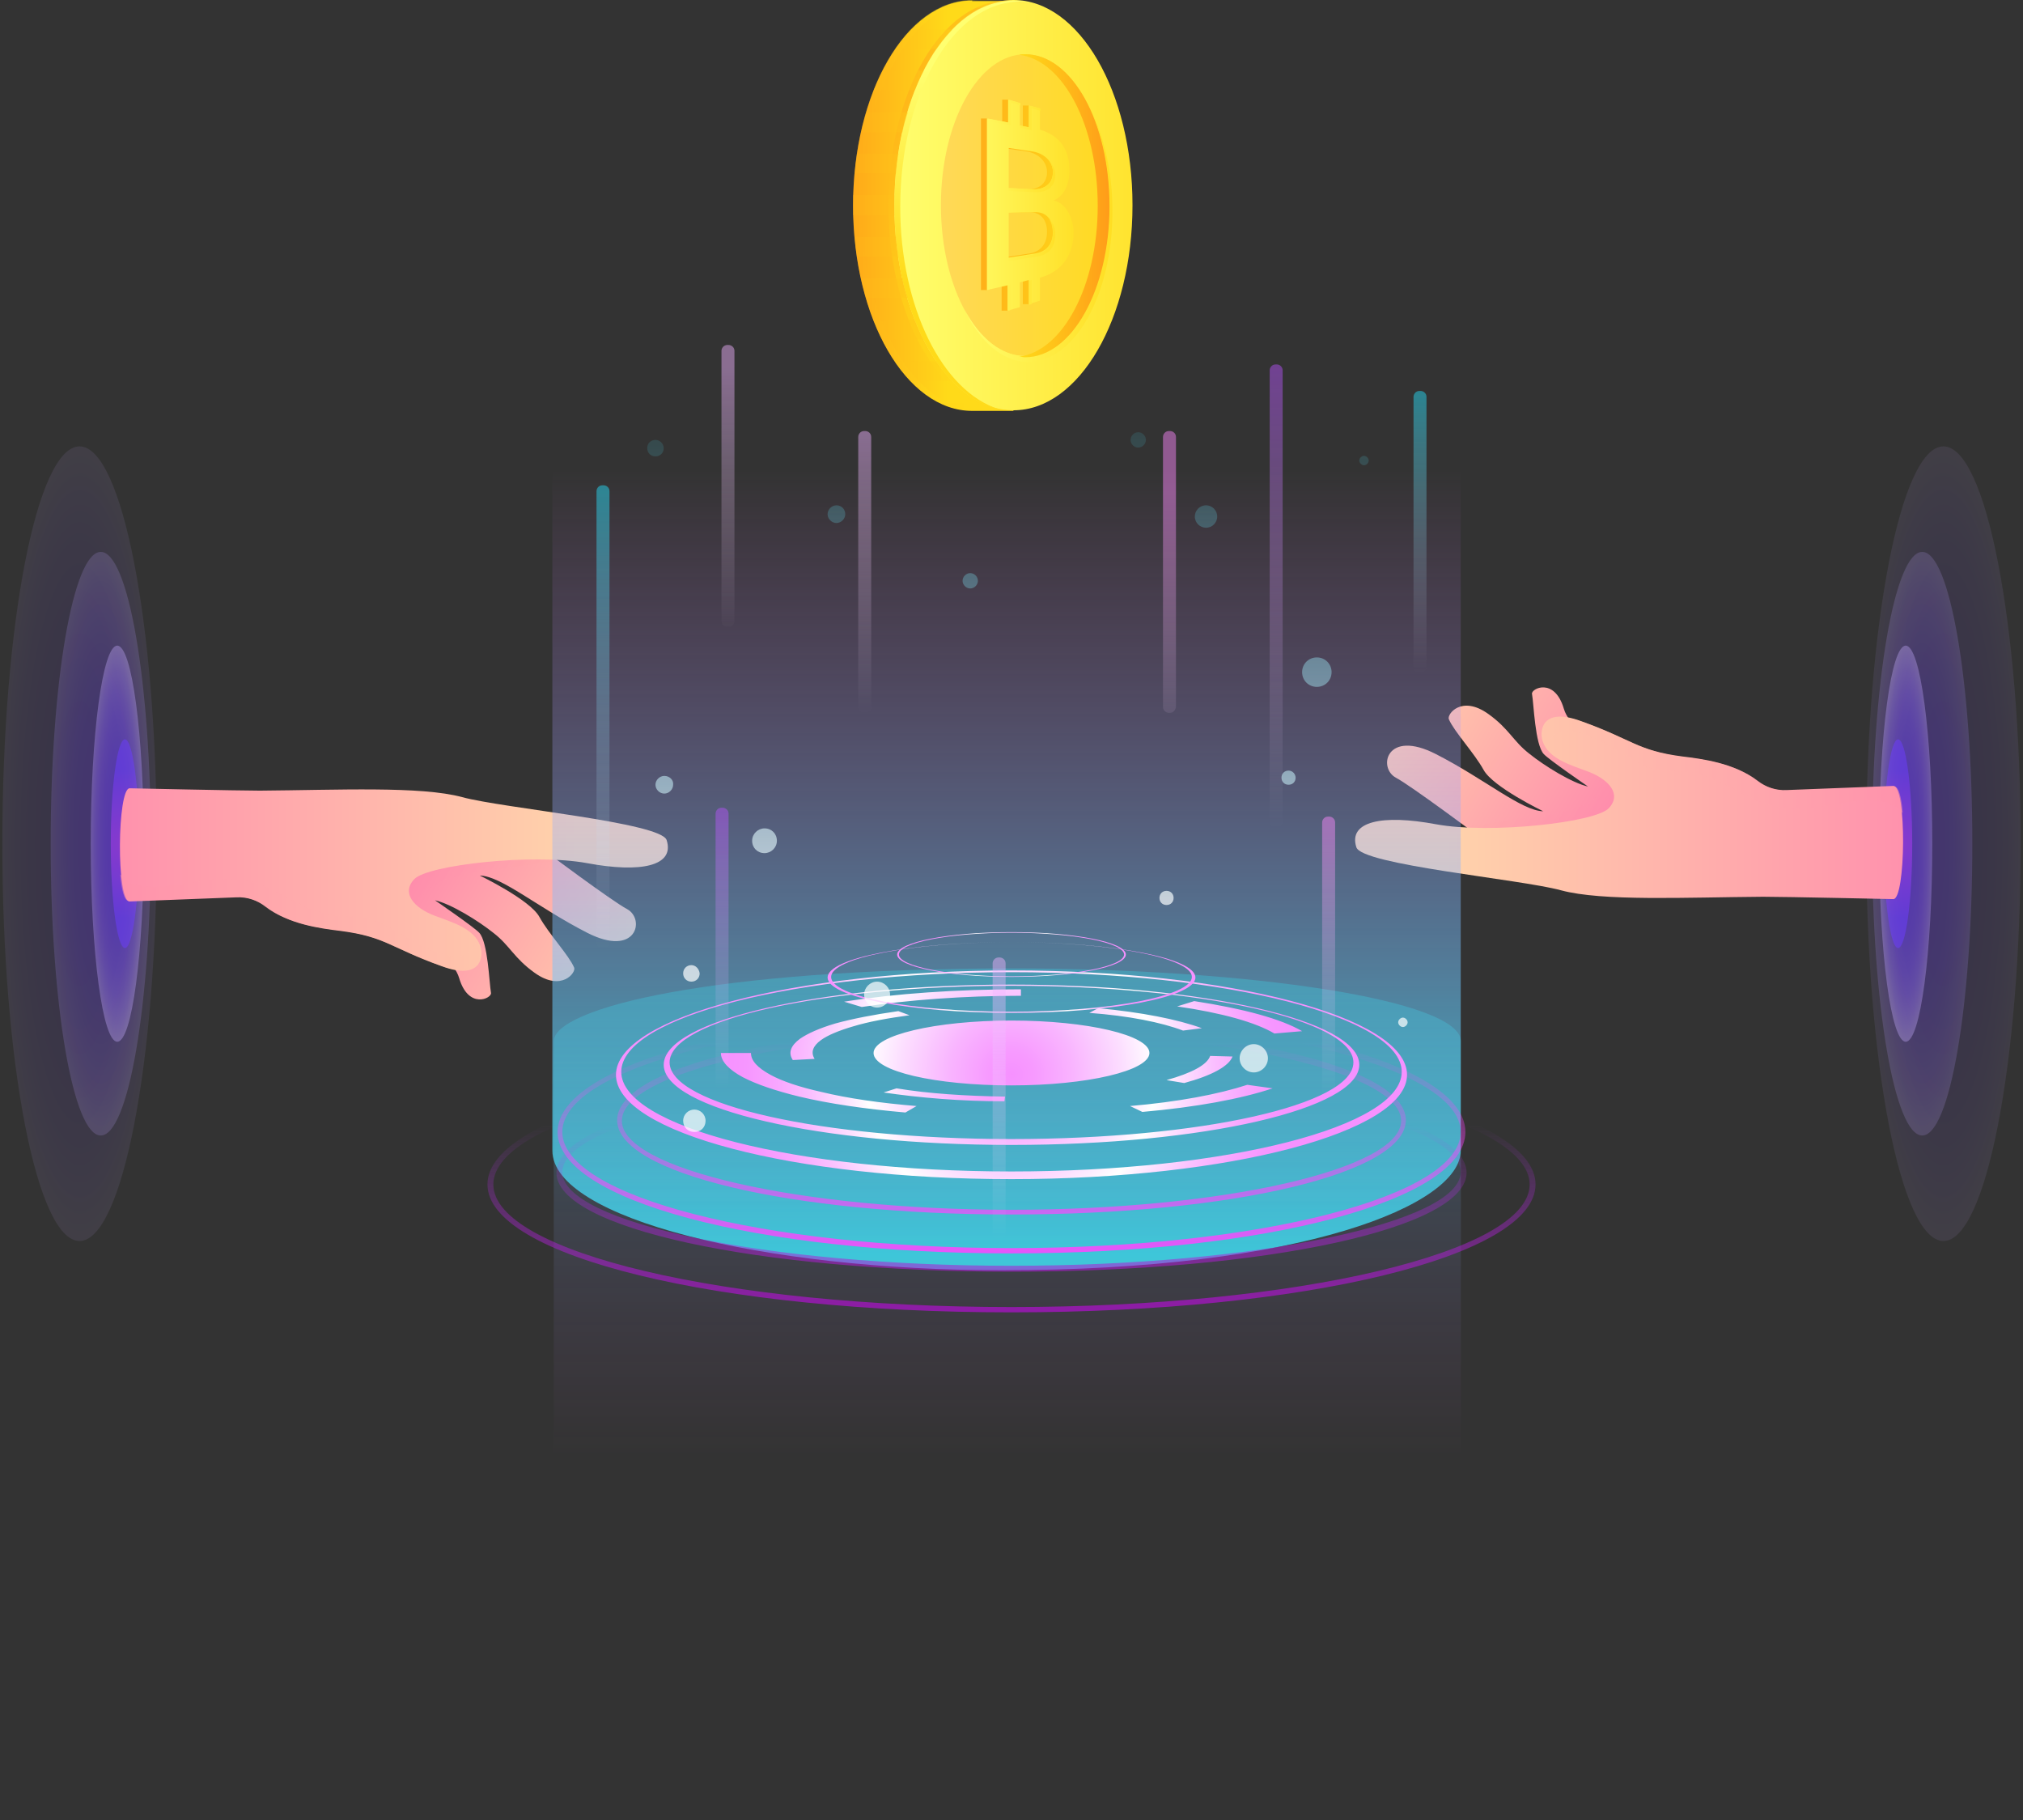 <svg width="727" height="654" viewBox="0 0 727 654" fill="none" xmlns="http://www.w3.org/2000/svg">
<rect x="0" y="0" width="727" height="654" fill="#333333" stroke="none"/>
<path opacity="0.2" d="M36.213 408.038C46.157 408.038 54.219 361.091 54.219 303.179C54.219 245.267 46.157 198.32 36.213 198.32C26.268 198.32 18.207 245.267 18.207 303.179C18.207 361.091 26.268 408.038 36.213 408.038Z" fill="url(#paint0_radial_221_1614)"/>
<path opacity="0.1" d="M28.587 445.957C43.913 445.957 56.337 382.033 56.337 303.179C56.337 224.325 43.913 160.401 28.587 160.401C13.26 160.401 0.836 224.325 0.836 303.179C0.836 382.033 13.26 445.957 28.587 445.957Z" fill="url(#paint1_radial_221_1614)"/>
<path opacity="0.4" d="M42.144 374.356C47.409 374.356 51.677 342.489 51.677 303.179C51.677 263.869 47.409 232.002 42.144 232.002C36.88 232.002 32.612 263.869 32.612 303.179C32.612 342.489 36.88 374.356 42.144 374.356Z" fill="url(#paint2_radial_221_1614)"/>
<path opacity="0.51" d="M49.982 303.179C49.982 323.939 47.652 340.674 44.898 340.674C42.144 340.674 39.814 323.939 39.814 303.179C39.814 282.419 42.144 265.684 44.898 265.684C47.652 265.684 49.982 282.419 49.982 303.179Z" fill="url(#paint3_radial_221_1614)"/>
<path d="M194.878 305.086C194.878 305.086 220.087 323.939 225.383 326.693C231.949 330.294 228.772 344.275 210.978 335.166C193.183 326.057 180.261 314.83 172.423 314.618C172.423 314.618 190.429 323.304 193.819 329.447C197.208 335.59 204.411 343.216 206.317 347.665C207.165 349.359 201.869 356.562 192.124 349.571C184.71 344.275 183.227 339.827 177.507 335.378C172 330.93 162.043 324.786 156.324 323.515C156.324 323.515 170.517 333.26 172.212 335.166C175.389 338.556 175.813 353.384 176.448 356.774C176.872 358.68 168.399 362.917 165.009 351.478C161.62 340.039 139.589 335.166 139.589 335.166C139.589 335.166 122.43 330.294 121.371 326.693C120.312 323.727 164.374 289.833 194.878 305.086Z" fill="url(#paint4_linear_221_1614)"/>
<path opacity="0.3" d="M151.24 324.575C150.816 312.288 187.887 312.288 199.962 309.11C196.996 306.78 194.878 305.297 194.878 305.297C164.374 290.045 120.312 323.727 121.371 327.328C122.43 330.718 139.589 335.802 139.589 335.802C139.589 335.802 147.639 337.708 154.629 341.521C154.205 335.802 151.452 330.082 151.24 324.575Z" fill="url(#paint5_linear_221_1614)"/>
<path d="M93.409 284.114C121.371 283.902 151.24 282.419 166.069 286.444C180.897 290.469 237.67 295.553 239.576 301.908C242.542 311.229 230.255 313.771 210.978 310.17C191.489 306.568 153.782 310.805 148.91 315.889C144.038 320.973 148.91 326.269 156.113 329.023C162.891 331.565 170.517 333.683 172.636 340.039C173.907 344.063 172.636 352.325 158.866 347.241C140.437 340.674 138.742 336.649 122.431 334.531C115.44 333.683 103.789 332.201 95.527 325.846C92.562 323.515 88.749 322.244 84.936 322.456L46.593 323.939C41.721 323.939 42.145 283.266 46.593 283.266C46.593 283.266 85.571 284.114 93.409 284.114Z" fill="url(#paint6_linear_221_1614)"/>
<path opacity="0.5" d="M171.153 337.497C170.941 338.344 170.517 339.403 170.093 340.039C167.551 344.487 163.103 344.275 158.654 342.793C152.935 340.886 147.851 338.132 142.767 334.955C139.589 333.048 136.2 330.93 132.387 330.082C128.573 329.235 124.76 329.235 120.947 329.023C108.025 327.964 99.128 317.584 86.418 316.101C76.462 314.83 67.353 318.008 57.396 318.643C51.889 319.067 46.381 318.008 43.203 314.195C43.627 319.702 44.686 323.727 46.169 323.727L84.511 322.244C88.325 322.033 92.138 323.304 95.103 325.634C103.365 331.989 114.804 333.472 122.007 334.319C138.318 336.437 140.013 340.462 158.442 347.029C172.212 351.902 173.695 343.64 172.212 339.827C172.212 339.191 171.788 338.344 171.153 337.497Z" fill="url(#paint7_linear_221_1614)"/>
<path opacity="0.2" d="M690.787 408.038C700.732 408.038 708.793 361.091 708.793 303.179C708.793 245.267 700.732 198.32 690.787 198.32C680.843 198.32 672.781 245.267 672.781 303.179C672.781 361.091 680.843 408.038 690.787 408.038Z" fill="url(#paint8_radial_221_1614)"/>
<path opacity="0.1" d="M698.413 445.957C713.74 445.957 726.164 382.033 726.164 303.179C726.164 224.325 713.74 160.401 698.413 160.401C683.087 160.401 670.663 224.325 670.663 303.179C670.663 382.033 683.087 445.957 698.413 445.957Z" fill="url(#paint9_radial_221_1614)"/>
<path opacity="0.4" d="M684.856 374.356C690.121 374.356 694.389 342.489 694.389 303.179C694.389 263.869 690.121 232.002 684.856 232.002C679.592 232.002 675.324 263.869 675.324 303.179C675.324 342.489 679.592 374.356 684.856 374.356Z" fill="url(#paint10_radial_221_1614)"/>
<path opacity="0.51" d="M677.018 303.179C677.018 282.419 679.348 265.684 682.102 265.684C684.856 265.684 687.186 282.419 687.186 303.179C687.186 323.939 684.856 340.674 682.102 340.674C679.348 340.674 677.018 323.939 677.018 303.179Z" fill="url(#paint11_radial_221_1614)"/>
<path d="M532.122 301.061C532.122 301.061 506.914 282.207 501.618 279.453C495.051 275.852 498.228 261.871 516.022 270.98C533.817 280.089 546.739 291.316 554.577 291.528C554.577 291.528 536.571 282.843 533.181 276.699C529.792 270.556 522.589 262.93 520.683 258.482C519.836 256.787 525.131 249.584 534.876 256.575C542.29 261.871 543.773 266.32 549.493 270.768C555 275.217 564.957 281.36 570.676 282.631C570.676 282.631 556.483 272.886 554.789 270.98C551.611 267.59 551.187 252.762 550.552 249.373C550.128 247.466 558.602 243.229 561.991 254.668C565.38 266.108 587.411 270.98 587.411 270.98C587.411 270.98 604.57 275.852 605.629 279.453C606.688 282.631 562.626 316.313 532.122 301.061Z" fill="url(#paint12_linear_221_1614)"/>
<path opacity="0.3" d="M575.761 281.783C576.184 294.07 539.113 294.07 527.038 297.248C530.004 299.578 532.122 301.061 532.122 301.061C562.627 316.313 606.689 282.631 605.63 279.03C604.57 275.64 587.412 270.556 587.412 270.556C587.412 270.556 579.362 268.65 572.371 264.837C572.795 270.556 575.549 276.064 575.761 281.783Z" fill="url(#paint13_linear_221_1614)"/>
<path d="M633.592 322.244C605.63 322.456 575.761 323.939 560.932 319.914C546.104 315.889 489.331 310.805 487.425 304.45C484.459 295.129 496.746 292.587 516.023 296.188C535.512 299.79 573.219 295.553 578.091 290.469C582.963 285.385 578.091 280.089 570.888 277.335C564.11 274.793 556.484 272.675 554.365 266.319C553.094 262.295 554.365 254.033 568.135 259.117C586.564 265.684 588.259 269.709 604.57 271.827C611.561 272.675 623.212 274.157 631.474 280.512C634.439 282.843 638.252 284.114 642.065 283.902L680.408 282.419C685.28 282.419 684.856 323.092 680.408 323.092C680.408 323.092 641.43 322.244 633.592 322.244Z" fill="url(#paint14_linear_221_1614)"/>
<path opacity="0.5" d="M555.848 268.861C556.06 268.014 556.484 266.955 556.907 266.319C559.449 261.871 563.898 262.083 568.347 263.565C574.066 265.472 579.15 268.226 584.234 271.403C587.412 273.31 590.801 275.428 594.614 276.276C598.427 277.123 602.24 277.123 606.053 277.335C618.976 278.394 627.873 288.774 640.583 290.257C650.539 291.528 659.648 288.35 669.604 287.715C675.112 287.291 680.62 288.35 683.798 292.163C683.374 286.656 682.315 282.631 680.832 282.631L642.489 284.114C638.676 284.325 634.863 283.054 631.898 280.724C623.636 274.369 612.197 272.886 604.994 272.039C588.683 269.921 586.988 265.896 568.558 259.329C554.789 254.457 553.306 262.718 554.789 266.531C554.789 267.167 555.213 268.014 555.848 268.861Z" fill="url(#paint15_linear_221_1614)"/>
<path d="M349.362 0.211C325.637 0.211 306.571 33.258 306.571 73.93C306.571 114.603 325.637 147.649 349.362 147.649H364.191V0.423H349.362V0.211Z" fill="url(#paint16_linear_221_1614)"/>
<path opacity="0.4" d="M309.325 73.719C309.325 33.047 328.39 0 352.116 0H349.362C325.637 0 306.571 33.047 306.571 73.719C306.571 114.392 325.637 147.438 349.362 147.438H352.116C328.602 147.438 309.325 114.392 309.325 73.719Z" fill="url(#paint17_linear_221_1614)"/>
<path d="M364.191 147.438C387.824 147.438 406.982 114.433 406.982 73.719C406.982 33.005 387.824 0 364.191 0C340.558 0 321.4 33.005 321.4 73.719C321.4 114.433 340.558 147.438 364.191 147.438Z" fill="url(#paint18_linear_221_1614)"/>
<path opacity="0.4" d="M321.4 74.355C321.4 33.682 340.465 0.635 364.191 0.635C366.097 0.635 367.792 0.847 369.487 1.271C367.157 0.635 364.615 0.212 362.072 0.212C338.347 0.212 319.281 33.258 319.281 73.931C319.281 111.426 335.593 142.354 356.777 147.014C336.652 140.659 321.4 110.579 321.4 74.355Z" fill="url(#paint19_linear_221_1614)"/>
<path d="M323.518 74.355C323.518 33.682 342.584 0.635 366.309 0.635C368.216 0.635 369.91 0.847 371.605 1.271C369.275 0.635 366.733 0.212 364.191 0.212C340.465 0.212 321.4 33.258 321.4 73.931C321.4 111.426 337.711 142.354 358.895 147.014C338.77 140.659 323.518 110.579 323.518 74.355Z" fill="url(#paint20_linear_221_1614)"/>
<path d="M368.428 127.949C385.158 127.949 398.72 103.67 398.72 73.719C398.72 43.769 385.158 19.489 368.428 19.489C351.697 19.489 338.135 43.769 338.135 73.719C338.135 103.67 351.697 127.949 368.428 127.949Z" fill="url(#paint21_linear_221_1614)"/>
<path d="M399.779 75.838C399.779 105.918 386.222 130.068 369.487 130.068C360.378 130.068 352.116 122.865 346.608 111.214C352.116 121.594 359.954 127.949 368.428 127.949C385.163 127.949 398.72 103.588 398.72 73.719C398.72 59.95 395.966 47.451 391.094 37.707C396.39 47.663 399.779 61.009 399.779 75.838Z" fill="url(#paint22_linear_221_1614)"/>
<path d="M383.68 83.675C383.68 77.956 380.714 72.872 376.478 72.024C380.079 70.542 382.409 66.517 382.197 60.797C382.197 54.23 379.02 48.722 371.605 46.604V38.978L369.699 37.919H367.58V45.757L364.403 45.121V37.071L362.285 35.8H360.166V44.062L354.658 42.579H352.54V104.224H354.658L359.954 102.529V111.638H362.073L364.403 110.367V101.47L367.58 100.622V109.308H369.699L371.605 108.037V99.775C379.655 97.657 383.68 91.302 383.68 83.675ZM376.266 61.856C376.266 66.093 373.088 68.211 369.063 68L360.378 67.576V53.171L369.063 54.442C372.876 55.078 376.266 57.831 376.266 61.856ZM369.911 91.09L360.378 92.573V76.473L369.699 76.261C373.724 76.049 376.266 78.803 376.266 83.252C376.266 87.7 373.936 90.454 369.911 91.09Z" fill="url(#paint23_linear_221_1614)"/>
<path d="M385.798 83.675C385.798 77.956 382.833 72.872 378.596 72.024C382.197 70.542 384.527 66.517 384.315 60.797C384.315 54.23 381.138 48.722 373.723 46.604V38.978L369.699 37.919V45.757L366.521 45.121V37.071L362.284 35.8V44.062L354.658 42.579V104.224L362.072 102.529V111.638L366.521 110.367V101.47L369.699 100.622V109.308L373.723 108.037V99.775C381.773 97.657 385.798 91.302 385.798 83.675ZM378.384 61.856C378.384 66.093 375.206 68.211 371.181 68L362.496 67.576V53.171L371.181 54.442C374.995 55.078 378.384 57.831 378.384 61.856ZM372.029 91.09L362.496 92.573V76.473L371.817 76.261C375.842 76.049 378.384 78.803 378.384 83.252C378.384 87.7 376.054 90.454 372.029 91.09Z" fill="url(#paint24_linear_221_1614)"/>
<path d="M377.113 58.043C378.384 59.314 379.232 60.797 379.232 62.916C379.232 67.152 376.054 69.271 372.029 69.059L362.496 68.635V67.576L371.182 68C375.207 68.211 378.384 66.093 378.384 61.856C378.384 60.373 377.961 59.102 377.113 58.043ZM379.232 84.311C379.232 81.981 378.596 80.074 377.113 79.015C377.961 80.074 378.172 81.557 378.384 83.464C378.384 87.912 376.054 90.666 372.029 91.302L362.496 92.784V93.844L372.876 92.149C376.901 91.513 379.232 88.76 379.232 84.311ZM363.132 102.317L362.285 102.529V111.638L363.132 111.426V102.317ZM370.758 100.622L369.911 100.834V109.52L370.758 109.308V100.622ZM366.733 45.121V45.969L370.758 46.816V38.978L373.936 39.825V38.978L369.911 37.919V45.757L366.733 45.121ZM355.718 43.638L363.344 45.121V36.86L366.733 37.919V37.071L362.496 35.8V44.062L354.87 42.579V104.224L355.718 104.012V43.638Z" fill="url(#paint25_linear_221_1614)"/>
<path d="M368.428 19.489C367.792 19.489 366.945 19.489 366.309 19.701C381.985 21.607 394.484 45.121 394.484 73.931C394.484 102.741 381.985 126.043 366.309 128.161C366.945 128.161 367.792 128.373 368.428 128.373C385.163 128.373 398.72 104.012 398.72 74.143C398.72 43.85 385.163 19.489 368.428 19.489Z" fill="url(#paint26_linear_221_1614)"/>
<path opacity="0.4" d="M324.366 47.451H309.537C310.173 45.121 310.596 42.79 311.444 40.46H326.272C325.425 42.79 324.789 45.121 324.366 47.451ZM331.992 25.42H317.163C316.104 27.75 315.045 30.08 313.986 32.41H328.814C329.661 30.08 330.721 27.75 331.992 25.42ZM364.191 0.211H349.362C345.549 0.211 341.736 1.059 338.135 2.753H352.964C356.565 1.059 360.378 0.211 364.191 0.211ZM321.4 73.719C321.4 72.448 321.4 71.388 321.4 70.117H306.571C306.571 71.388 306.571 72.448 306.571 73.719C306.571 74.99 306.571 76.049 306.571 77.32H321.4C321.4 76.049 321.4 74.99 321.4 73.719ZM342.372 10.591H327.543C325.425 12.71 323.73 15.04 321.824 17.582H336.652C338.347 15.04 340.253 12.71 342.372 10.591ZM322.883 55.289H308.054C307.63 57.619 307.419 59.949 307.207 62.279H322.035C322.247 59.949 322.459 57.619 322.883 55.289ZM338.135 144.896C341.736 146.59 345.549 147.438 349.362 147.438H364.191C360.378 147.438 356.565 146.59 352.964 144.896H338.135ZM336.652 129.855H321.824C323.518 132.397 325.425 134.727 327.543 136.846H342.372C340.253 134.939 338.347 132.609 336.652 129.855ZM324.366 99.986H309.537C310.173 102.316 310.596 104.647 311.444 106.977H326.272C325.425 104.858 324.789 102.528 324.366 99.986ZM328.814 115.027H313.986C315.045 117.569 316.104 119.899 317.163 122.017H331.992C330.721 119.899 329.661 117.569 328.814 115.027ZM322.035 85.158H307.207C307.419 87.488 307.63 89.818 308.054 92.148H322.883C322.459 89.818 322.247 87.488 322.035 85.158Z" fill="url(#paint27_linear_221_1614)"/>
<path opacity="0.79" d="M524.942 413.456C524.942 432.945 468.382 456.459 359.922 456.459C274.34 456.459 198.502 437.817 198.502 413.456V104.175H524.942V413.456Z" fill="url(#paint28_linear_221_1614)"/>
<path opacity="0.25" d="M199 374.198C199 362.325 255.484 348 363.798 348C449.265 348 525 359.357 525 374.198L525 654L199 654L199 374.198Z" fill="url(#paint29_linear_221_1614)"/>
<path d="M363.5 471.589C258.006 471.589 175.177 451.465 175.177 425.621C175.177 399.777 257.794 379.652 363.5 379.652C468.995 379.652 551.823 399.777 551.823 425.621C551.823 451.465 468.995 471.589 363.5 471.589ZM363.5 381.559C260.971 381.559 177.296 401.259 177.296 425.621C177.296 449.982 260.759 469.683 363.5 469.683C466.029 469.683 549.704 449.982 549.704 425.621C549.704 401.471 466.029 381.559 363.5 381.559ZM363.5 456.972C271.775 456.972 199.962 441.296 199.962 421.384C199.962 401.471 271.775 385.795 363.5 385.795C455.225 385.795 527.038 401.471 527.038 421.384C527.038 441.296 455.225 456.972 363.5 456.972ZM363.5 387.49C276.012 387.49 202.081 402.954 202.081 421.172C202.081 439.39 276.012 454.854 363.5 454.854C450.989 454.854 524.92 439.39 524.92 421.172C524.92 402.954 450.989 387.49 363.5 387.49Z" fill="url(#paint30_linear_221_1614)"/>
<path d="M363.5 450.405C271.986 450.405 200.386 431.34 200.386 406.767C200.386 382.406 271.986 363.129 363.5 363.129C455.013 363.129 526.614 382.194 526.614 406.767C526.614 431.34 455.013 450.405 363.5 450.405ZM363.5 365.035C274.529 365.035 202.08 383.677 202.08 406.767C202.08 429.857 274.529 448.499 363.5 448.499C452.471 448.499 524.919 429.857 524.919 406.767C524.919 383.889 452.471 365.035 363.5 365.035ZM363.5 436.424C284.061 436.424 221.781 421.596 221.781 402.53C221.781 383.465 284.061 368.637 363.5 368.637C442.939 368.637 505.219 383.465 505.219 402.53C505.219 421.596 442.939 436.424 363.5 436.424ZM363.5 370.755C287.662 370.755 223.476 385.372 223.476 402.742C223.476 420.113 287.662 434.73 363.5 434.73C439.337 434.73 503.524 420.113 503.524 402.742C503.524 385.372 439.337 370.755 363.5 370.755Z" fill="url(#paint31_linear_221_1614)"/>
<path d="M325.37 399.777C310.965 398.506 297.831 396.599 287.239 394.057C278.554 391.939 271.775 389.608 266.903 387.066C261.819 384.312 259.065 381.347 259.065 378.381H269.868C269.868 381.135 272.199 383.677 276.859 386.219C281.096 388.549 287.451 390.668 295.077 392.362C304.61 394.692 316.473 396.387 329.395 397.446L325.37 399.777ZM457.344 391.091L448.235 389.82C437.855 393.21 423.45 395.963 406.079 397.446L410.528 399.565C429.805 397.87 445.905 394.904 457.344 391.091ZM467.936 370.543C460.31 366.094 446.964 362.493 429.17 359.739L423.026 361.646C439.126 363.976 451.201 367.366 457.979 371.39L467.936 370.543ZM366.89 357.833V355.503C343.799 355.503 321.98 356.986 303.339 359.951L309.694 361.858C326.429 359.316 346.13 357.833 366.89 357.833ZM284.909 380.923C283.214 378.381 284.062 375.839 287.451 373.297C290.205 371.39 294.442 369.484 300.161 367.789C306.304 366.095 313.93 364.612 322.828 363.341L326.853 364.824C319.015 365.883 312.024 367.154 306.516 368.848C301.432 370.331 297.407 372.026 295.077 373.721C292.111 375.839 291.264 378.169 292.747 380.499L284.909 380.923ZM360.958 395.752L361.17 394.057C347.189 393.845 333.631 392.998 322.192 391.091L317.532 392.574C330.454 394.481 345.282 395.752 360.958 395.752ZM425.568 389.185C435.736 386.431 441.668 383.041 442.939 379.652L434.889 379.44C433.83 382.618 428.322 385.583 419.213 388.126L425.568 389.185ZM425.145 370.331L431.923 369.484C423.238 366.306 410.316 363.764 394.64 362.281L391.463 363.976C405.656 365.035 417.307 367.366 425.145 370.331ZM363.5 366.73C336.173 366.73 313.93 372.026 313.93 378.381C313.93 384.948 336.173 390.032 363.5 390.032C390.827 390.032 413.07 384.736 413.07 378.381C413.07 372.026 390.827 366.73 363.5 366.73ZM363.5 423.714C285.121 423.714 221.358 406.979 221.358 386.219C221.358 365.671 285.121 348.724 363.5 348.724C441.88 348.724 505.643 365.459 505.643 386.219C505.643 406.767 441.88 423.714 363.5 423.714ZM363.5 349.359C286.18 349.359 223.264 365.459 223.264 385.16C223.264 404.861 286.18 420.96 363.5 420.96C440.821 420.96 503.736 404.861 503.736 385.16C503.736 365.459 440.821 349.359 363.5 349.359ZM363.5 411.428C294.653 411.428 238.517 398.506 238.517 382.618C238.517 366.73 294.653 353.808 363.5 353.808C432.347 353.808 488.484 366.73 488.484 382.618C488.484 398.506 432.347 411.428 363.5 411.428ZM363.5 354.232C295.713 354.232 240.635 366.518 240.635 381.77C240.635 397.023 295.713 409.309 363.5 409.309C431.288 409.309 486.365 397.023 486.365 381.77C486.365 366.518 431.288 354.232 363.5 354.232Z" fill="url(#paint32_radial_221_1614)"/>
<path d="M363.5 363.976C327.064 363.976 297.407 358.257 297.407 351.266C297.407 344.275 327.064 338.556 363.5 338.556C399.936 338.556 429.593 344.275 429.593 351.266C429.593 358.257 399.936 363.976 363.5 363.976ZM363.5 338.556C327.7 338.556 298.678 344.275 298.678 351.054C298.678 358.045 327.7 363.552 363.5 363.552C399.3 363.552 428.322 357.833 428.322 351.054C428.322 344.275 399.3 338.556 363.5 338.556Z" fill="url(#paint33_radial_221_1614)"/>
<path d="M363.5 351.054C340.834 351.054 322.404 347.453 322.404 343.004C322.404 338.556 340.834 334.954 363.5 334.954C386.167 334.954 404.596 338.556 404.596 343.004C404.596 347.453 386.167 351.054 363.5 351.054ZM363.5 335.166C341.257 335.166 323.039 338.768 323.039 343.004C323.039 347.241 341.257 350.842 363.5 350.842C385.743 350.842 403.961 347.241 403.961 343.004C403.961 338.768 385.743 335.166 363.5 335.166Z" fill="url(#paint34_radial_221_1614)"/>
<path opacity="0.7" d="M437.431 185.61C437.431 187.728 435.737 189.635 433.406 189.635C431.288 189.635 429.382 187.94 429.382 185.61C429.382 183.491 431.076 181.585 433.406 181.585C435.737 181.585 437.431 183.491 437.431 185.61ZM348.672 205.946C347.189 205.946 345.918 207.217 345.918 208.7C345.918 210.183 347.189 211.454 348.672 211.454C350.155 211.454 351.426 210.183 351.426 208.7C351.426 207.217 350.155 205.946 348.672 205.946ZM300.585 181.585C298.89 181.585 297.407 183.068 297.407 184.762C297.407 186.457 298.89 187.94 300.585 187.94C302.28 187.94 303.763 186.457 303.763 184.762C303.763 183.068 302.492 181.585 300.585 181.585ZM274.741 297.671C272.411 297.671 270.292 299.578 270.292 302.12C270.292 304.662 272.199 306.568 274.741 306.568C277.071 306.568 279.189 304.662 279.189 302.12C279.189 299.578 277.283 297.671 274.741 297.671ZM315.202 352.749C312.66 352.749 310.541 354.867 310.541 357.409C310.541 359.951 312.66 362.07 315.202 362.07C317.744 362.07 319.862 359.951 319.862 357.409C319.862 354.867 317.744 352.749 315.202 352.749ZM419.213 320.126C417.731 320.126 416.671 321.185 416.671 322.668C416.671 324.151 417.731 325.21 419.213 325.21C420.696 325.21 421.755 324.151 421.755 322.668C421.755 321.185 420.696 320.126 419.213 320.126ZM473.232 236.239C470.266 236.239 467.936 238.569 467.936 241.535C467.936 244.5 470.266 246.831 473.232 246.831C476.197 246.831 478.528 244.5 478.528 241.535C478.528 238.569 476.197 236.239 473.232 236.239ZM409.045 155.317C407.562 155.317 406.291 156.588 406.291 158.071C406.291 159.554 407.562 160.825 409.045 160.825C410.528 160.825 411.799 159.554 411.799 158.071C411.799 156.588 410.528 155.317 409.045 155.317ZM235.551 158.071C233.856 158.071 232.585 159.342 232.585 161.037C232.585 162.731 233.856 164.003 235.551 164.003C237.246 164.003 238.517 162.731 238.517 161.037C238.517 159.554 237.246 158.071 235.551 158.071ZM249.532 398.717C247.414 398.717 245.507 400.412 245.507 402.742C245.507 405.072 247.202 406.767 249.532 406.767C251.863 406.767 253.557 405.072 253.557 402.742C253.557 400.412 251.651 398.717 249.532 398.717ZM238.729 278.818C237.034 278.818 235.551 280.301 235.551 281.995C235.551 283.69 237.034 285.173 238.729 285.173C240.423 285.173 241.906 283.69 241.906 281.995C242.118 280.301 240.635 278.818 238.729 278.818ZM463.064 276.911C461.581 276.911 460.522 277.971 460.522 279.453C460.522 280.936 461.581 281.995 463.064 281.995C464.546 281.995 465.606 280.936 465.606 279.453C465.606 278.182 464.546 276.911 463.064 276.911ZM490.179 163.791C489.331 163.791 488.484 164.638 488.484 165.485C488.484 166.333 489.331 167.18 490.179 167.18C491.026 167.18 491.873 166.333 491.873 165.485C491.873 164.638 491.026 163.791 490.179 163.791ZM450.565 375.204C447.811 375.204 445.481 377.534 445.481 380.288C445.481 383.041 447.811 385.372 450.565 385.372C453.319 385.372 455.649 383.041 455.649 380.288C455.649 377.534 453.319 375.204 450.565 375.204ZM248.473 346.817C246.778 346.817 245.507 348.088 245.507 349.783C245.507 351.478 246.778 352.749 248.473 352.749C250.168 352.749 251.439 351.478 251.439 349.783C251.227 348.088 249.956 346.817 248.473 346.817ZM504.16 365.671C503.313 365.671 502.465 366.518 502.465 367.366C502.465 368.213 503.313 369.06 504.16 369.06C505.007 369.06 505.855 368.213 505.855 367.366C505.855 366.518 505.007 365.671 504.16 365.671Z" fill="url(#paint35_linear_221_1614)"/>
<g opacity="0.68">
<path opacity="0.68" d="M216.909 340.886H216.486C215.426 340.886 214.367 340.038 214.367 338.767V176.501C214.367 175.442 215.215 174.382 216.486 174.382H216.909C217.968 174.382 219.028 175.23 219.028 176.501V338.767C218.816 340.038 217.968 340.886 216.909 340.886Z" fill="url(#paint36_linear_221_1614)"/>
<path opacity="0.68" d="M261.818 225.223H261.395C260.336 225.223 259.276 224.376 259.276 223.105V126.084C259.276 125.024 260.124 123.965 261.395 123.965H261.818C262.878 123.965 263.937 124.813 263.937 126.084V223.105C263.937 224.376 263.089 225.223 261.818 225.223Z" fill="url(#paint37_linear_221_1614)"/>
<path opacity="0.68" d="M259.7 391.515H259.276C258.217 391.515 257.158 390.668 257.158 389.397V292.375C257.158 291.316 258.005 290.257 259.276 290.257H259.7C260.759 290.257 261.818 291.104 261.818 292.375V389.397C261.607 390.668 260.759 391.515 259.7 391.515Z" fill="url(#paint38_linear_221_1614)"/>
<path opacity="0.68" d="M510.515 241.746H510.091C509.032 241.746 507.973 240.899 507.973 239.628V142.607C507.973 141.548 508.82 140.489 510.091 140.489H510.515C511.574 140.489 512.633 141.336 512.633 142.607V239.628C512.633 240.899 511.574 241.746 510.515 241.746Z" fill="url(#paint39_linear_221_1614)"/>
<path opacity="0.68" d="M310.964 256.151H310.541C309.482 256.151 308.422 255.304 308.422 254.033V157.012C308.422 155.953 309.27 154.893 310.541 154.893H310.964C312.024 154.893 313.083 155.741 313.083 157.012V254.033C313.083 255.304 312.024 256.151 310.964 256.151Z" fill="url(#paint40_linear_221_1614)"/>
<path opacity="0.68" d="M359.263 445.321H358.84C357.78 445.321 356.721 444.474 356.721 443.203V346.182C356.721 345.123 357.569 344.063 358.84 344.063H359.263C360.322 344.063 361.382 344.911 361.382 346.182V443.203C361.17 444.474 360.322 445.321 359.263 445.321Z" fill="url(#paint41_linear_221_1614)"/>
<path opacity="0.68" d="M420.484 256.151H420.061C419.002 256.151 417.942 255.304 417.942 254.033V157.012C417.942 155.953 418.79 154.893 420.061 154.893H420.484C421.544 154.893 422.603 155.741 422.603 157.012V254.033C422.391 255.304 421.544 256.151 420.484 256.151Z" fill="url(#paint42_linear_221_1614)"/>
<path opacity="0.68" d="M477.68 394.692H477.257C476.197 394.692 475.138 393.845 475.138 392.574V295.553C475.138 294.494 475.986 293.435 477.257 293.435H477.68C478.739 293.435 479.799 294.282 479.799 295.553V392.574C479.799 393.845 478.951 394.692 477.68 394.692Z" fill="url(#paint43_linear_221_1614)"/>
<path opacity="0.68" d="M458.826 297.459H458.403C457.344 297.459 456.284 296.612 456.284 295.341V133.074C456.284 132.015 457.132 130.956 458.403 130.956H458.826C459.886 130.956 460.945 131.803 460.945 133.074V295.341C460.733 296.612 459.886 297.459 458.826 297.459Z" fill="url(#paint44_linear_221_1614)"/>
</g>
<defs>
<radialGradient id="paint0_radial_221_1614" cx="0" cy="0" r="1" gradientUnits="userSpaceOnUse" gradientTransform="translate(36.238 303.178) scale(19.313 102.938)">
<stop offset="0.005" stop-color="#6C3DFF"/>
<stop offset="0.326" stop-color="#6E3FFF"/>
<stop offset="0.506" stop-color="#7448FE"/>
<stop offset="0.652" stop-color="#7F55FC"/>
<stop offset="0.779" stop-color="#8E69F9"/>
<stop offset="0.892" stop-color="#A282F6"/>
<stop offset="0.997" stop-color="#BAA1F2"/>
<stop offset="1" stop-color="#BBA2F2"/>
</radialGradient>
<radialGradient id="paint1_radial_221_1614" cx="0" cy="0" r="1" gradientUnits="userSpaceOnUse" gradientTransform="translate(28.683 303.158) scale(29.724 140.285)">
<stop offset="0.005" stop-color="#6C3DFF"/>
<stop offset="0.326" stop-color="#6E3FFF"/>
<stop offset="0.506" stop-color="#7448FE"/>
<stop offset="0.652" stop-color="#7F55FC"/>
<stop offset="0.779" stop-color="#8E69F9"/>
<stop offset="0.892" stop-color="#A282F6"/>
<stop offset="0.997" stop-color="#BAA1F2"/>
<stop offset="1" stop-color="#BBA2F2"/>
</radialGradient>
<radialGradient id="paint2_radial_221_1614" cx="0" cy="0" r="1" gradientUnits="userSpaceOnUse" gradientTransform="translate(42.08 303.129) scale(10.066 70.201)">
<stop offset="0.005" stop-color="#6C3DFF"/>
<stop offset="0.326" stop-color="#6E3FFF"/>
<stop offset="0.506" stop-color="#7448FE"/>
<stop offset="0.652" stop-color="#7F55FC"/>
<stop offset="0.779" stop-color="#8E69F9"/>
<stop offset="0.892" stop-color="#A282F6"/>
<stop offset="0.997" stop-color="#BAA1F2"/>
<stop offset="1" stop-color="#BBA2F2"/>
</radialGradient>
<radialGradient id="paint3_radial_221_1614" cx="0" cy="0" r="1" gradientUnits="userSpaceOnUse" gradientTransform="translate(44.895 303.148) scale(26.752)">
<stop stop-color="#BB3BF2"/>
<stop offset="0.998" stop-color="#6C3DFF"/>
</radialGradient>
<linearGradient id="paint4_linear_221_1614" x1="228.511" y1="359.487" x2="146.908" y2="310.793" gradientUnits="userSpaceOnUse">
<stop stop-color="#FFD3AB"/>
<stop offset="1" stop-color="#FF8AAC"/>
</linearGradient>
<linearGradient id="paint5_linear_221_1614" x1="228.938" y1="358.77" x2="147.336" y2="310.076" gradientUnits="userSpaceOnUse">
<stop stop-color="#FFD3AB"/>
<stop offset="1" stop-color="#FF8AAC"/>
</linearGradient>
<linearGradient id="paint6_linear_221_1614" x1="207.33" y1="316.092" x2="18.268" y2="316.092" gradientUnits="userSpaceOnUse">
<stop stop-color="#FFD3AB"/>
<stop offset="1" stop-color="#FF88AD"/>
</linearGradient>
<linearGradient id="paint7_linear_221_1614" x1="207.329" y1="331.647" x2="18.268" y2="331.647" gradientUnits="userSpaceOnUse">
<stop stop-color="#FFD3AB"/>
<stop offset="1" stop-color="#FF88AD"/>
</linearGradient>
<radialGradient id="paint8_radial_221_1614" cx="0" cy="0" r="1" gradientUnits="userSpaceOnUse" gradientTransform="translate(690.762 303.117) rotate(180) scale(19.313 102.938)">
<stop offset="0.005" stop-color="#6C3DFF"/>
<stop offset="0.326" stop-color="#6E3FFF"/>
<stop offset="0.506" stop-color="#7448FE"/>
<stop offset="0.652" stop-color="#7F55FC"/>
<stop offset="0.779" stop-color="#8E69F9"/>
<stop offset="0.892" stop-color="#A282F6"/>
<stop offset="0.997" stop-color="#BAA1F2"/>
<stop offset="1" stop-color="#BBA2F2"/>
</radialGradient>
<radialGradient id="paint9_radial_221_1614" cx="0" cy="0" r="1" gradientUnits="userSpaceOnUse" gradientTransform="translate(698.316 303.137) rotate(180) scale(29.724 140.285)">
<stop offset="0.005" stop-color="#6C3DFF"/>
<stop offset="0.326" stop-color="#6E3FFF"/>
<stop offset="0.506" stop-color="#7448FE"/>
<stop offset="0.652" stop-color="#7F55FC"/>
<stop offset="0.779" stop-color="#8E69F9"/>
<stop offset="0.892" stop-color="#A282F6"/>
<stop offset="0.997" stop-color="#BAA1F2"/>
<stop offset="1" stop-color="#BBA2F2"/>
</radialGradient>
<radialGradient id="paint10_radial_221_1614" cx="0" cy="0" r="1" gradientUnits="userSpaceOnUse" gradientTransform="translate(684.921 303.166) rotate(180) scale(10.066 70.201)">
<stop offset="0.005" stop-color="#6C3DFF"/>
<stop offset="0.326" stop-color="#6E3FFF"/>
<stop offset="0.506" stop-color="#7448FE"/>
<stop offset="0.652" stop-color="#7F55FC"/>
<stop offset="0.779" stop-color="#8E69F9"/>
<stop offset="0.892" stop-color="#A282F6"/>
<stop offset="0.997" stop-color="#BAA1F2"/>
<stop offset="1" stop-color="#BBA2F2"/>
</radialGradient>
<radialGradient id="paint11_radial_221_1614" cx="0" cy="0" r="1" gradientUnits="userSpaceOnUse" gradientTransform="translate(682.104 303.148) rotate(180) scale(26.752)">
<stop stop-color="#BB3BF2"/>
<stop offset="0.998" stop-color="#6C3DFF"/>
</radialGradient>
<linearGradient id="paint12_linear_221_1614" x1="498.49" y1="246.808" x2="580.092" y2="295.502" gradientUnits="userSpaceOnUse">
<stop stop-color="#FFD3AB"/>
<stop offset="1" stop-color="#FF8AAC"/>
</linearGradient>
<linearGradient id="paint13_linear_221_1614" x1="498.062" y1="247.525" x2="579.665" y2="296.219" gradientUnits="userSpaceOnUse">
<stop stop-color="#FFD3AB"/>
<stop offset="1" stop-color="#FF8AAC"/>
</linearGradient>
<linearGradient id="paint14_linear_221_1614" x1="519.671" y1="290.202" x2="708.733" y2="290.202" gradientUnits="userSpaceOnUse">
<stop stop-color="#FFD3AB"/>
<stop offset="1" stop-color="#FF88AD"/>
</linearGradient>
<linearGradient id="paint15_linear_221_1614" x1="519.671" y1="274.648" x2="708.733" y2="274.648" gradientUnits="userSpaceOnUse">
<stop stop-color="#FFD3AB"/>
<stop offset="1" stop-color="#FF88AD"/>
</linearGradient>
<linearGradient id="paint16_linear_221_1614" x1="340.524" y1="73.777" x2="297.112" y2="73.777" gradientUnits="userSpaceOnUse">
<stop stop-color="#FFDA19"/>
<stop offset="1" stop-color="#FF9C19"/>
</linearGradient>
<linearGradient id="paint17_linear_221_1614" x1="333.424" y1="73.777" x2="299.103" y2="73.777" gradientUnits="userSpaceOnUse">
<stop stop-color="#FFDA19"/>
<stop offset="1" stop-color="#FF9C19"/>
</linearGradient>
<linearGradient id="paint18_linear_221_1614" x1="436.87" y1="73.777" x2="319.428" y2="73.777" gradientUnits="userSpaceOnUse">
<stop stop-color="#FFDA19"/>
<stop offset="0.998" stop-color="#FFFF70"/>
</linearGradient>
<linearGradient id="paint19_linear_221_1614" x1="344.356" y1="101.858" x2="344.356" y2="24.299" gradientUnits="userSpaceOnUse">
<stop stop-color="#FFDA19"/>
<stop offset="1" stop-color="#FF9C19"/>
</linearGradient>
<linearGradient id="paint20_linear_221_1614" x1="346.6" y1="101.858" x2="346.6" y2="24.299" gradientUnits="userSpaceOnUse">
<stop stop-color="#FFDA19"/>
<stop offset="0.998" stop-color="#FFFF70"/>
</linearGradient>
<linearGradient id="paint21_linear_221_1614" x1="406.605" y1="73.777" x2="335.956" y2="73.777" gradientUnits="userSpaceOnUse">
<stop stop-color="#FFDA19"/>
<stop offset="1" stop-color="#FFD95A"/>
</linearGradient>
<linearGradient id="paint22_linear_221_1614" x1="406.695" y1="83.996" x2="344.634" y2="83.996" gradientUnits="userSpaceOnUse">
<stop stop-color="#FFDA19"/>
<stop offset="0.998" stop-color="#FFFF70"/>
</linearGradient>
<linearGradient id="paint23_linear_221_1614" x1="389.496" y1="73.777" x2="334.804" y2="73.777" gradientUnits="userSpaceOnUse">
<stop stop-color="#FFDA19"/>
<stop offset="1" stop-color="#FF9C19"/>
</linearGradient>
<linearGradient id="paint24_linear_221_1614" x1="395.818" y1="73.777" x2="341.085" y2="73.777" gradientUnits="userSpaceOnUse">
<stop stop-color="#FFDA19"/>
<stop offset="0.998" stop-color="#FFFF70"/>
</linearGradient>
<linearGradient id="paint25_linear_221_1614" x1="387.095" y1="73.777" x2="344.034" y2="73.777" gradientUnits="userSpaceOnUse">
<stop stop-color="#FFDA19"/>
<stop offset="0.998" stop-color="#FFFF70"/>
</linearGradient>
<linearGradient id="paint26_linear_221_1614" x1="366.347" y1="73.777" x2="398.695" y2="73.777" gradientUnits="userSpaceOnUse">
<stop stop-color="#FFDA19"/>
<stop offset="1" stop-color="#FF9C19"/>
</linearGradient>
<linearGradient id="paint27_linear_221_1614" x1="348.338" y1="73.777" x2="280.391" y2="73.777" gradientUnits="userSpaceOnUse">
<stop stop-color="#FFDA19"/>
<stop offset="1" stop-color="#FF9C19"/>
</linearGradient>
<linearGradient id="paint28_linear_221_1614" x1="361.828" y1="168.816" x2="361.828" y2="451.003" gradientUnits="userSpaceOnUse">
<stop stop-color="#E86FFF" stop-opacity="0"/>
<stop offset="0.374" stop-color="#A0A3FF" stop-opacity="0.374"/>
<stop offset="0.802" stop-color="#53DBFF" stop-opacity="0.802"/>
<stop offset="1" stop-color="#34F1FF"/>
</linearGradient>
<linearGradient id="paint29_linear_221_1614" x1="361.894" y1="523.237" x2="361.894" y2="351.324" gradientUnits="userSpaceOnUse">
<stop stop-color="#E86FFF" stop-opacity="0"/>
<stop offset="0.374" stop-color="#A0A3FF" stop-opacity="0.374"/>
<stop offset="0.802" stop-color="#53DBFF" stop-opacity="0.802"/>
<stop offset="1" stop-color="#34F1FF"/>
</linearGradient>
<linearGradient id="paint30_linear_221_1614" x1="363.5" y1="404.137" x2="363.5" y2="495.571" gradientUnits="userSpaceOnUse">
<stop stop-color="#BB3BF2" stop-opacity="0"/>
<stop offset="1" stop-color="#A800BD"/>
</linearGradient>
<linearGradient id="paint31_linear_221_1614" x1="363.5" y1="461.232" x2="363.5" y2="374.277" gradientUnits="userSpaceOnUse">
<stop stop-color="#FF45FF"/>
<stop offset="1" stop-color="#FF45FF" stop-opacity="0"/>
</linearGradient>
<radialGradient id="paint32_radial_221_1614" cx="0" cy="0" r="1" gradientUnits="userSpaceOnUse" gradientTransform="translate(363.5 386.176) scale(104.011)">
<stop stop-color="#F691FF"/>
<stop offset="0.079" stop-color="#F79AFF"/>
<stop offset="0.212" stop-color="#F9B4FF"/>
<stop offset="0.38" stop-color="#FCDDFF"/>
<stop offset="0.499" stop-color="white"/>
<stop offset="0.592" stop-color="#FCDEFF"/>
<stop offset="0.706" stop-color="#FABDFF"/>
<stop offset="0.815" stop-color="#F8A5FF"/>
<stop offset="0.916" stop-color="#F696FF"/>
<stop offset="1" stop-color="#F691FF"/>
</radialGradient>
<radialGradient id="paint33_radial_221_1614" cx="0" cy="0" r="1" gradientUnits="userSpaceOnUse" gradientTransform="translate(363.5 351.151) scale(47.536)">
<stop stop-color="#F691FF"/>
<stop offset="0.079" stop-color="#F79AFF"/>
<stop offset="0.212" stop-color="#F9B4FF"/>
<stop offset="0.38" stop-color="#FCDDFF"/>
<stop offset="0.499" stop-color="white"/>
<stop offset="0.592" stop-color="#FCDEFF"/>
<stop offset="0.706" stop-color="#FABDFF"/>
<stop offset="0.815" stop-color="#F8A5FF"/>
<stop offset="0.916" stop-color="#F696FF"/>
<stop offset="1" stop-color="#F691FF"/>
</radialGradient>
<radialGradient id="paint34_radial_221_1614" cx="0" cy="0" r="1" gradientUnits="userSpaceOnUse" gradientTransform="translate(363.5 343.116) scale(29.675)">
<stop stop-color="#F691FF"/>
<stop offset="0.079" stop-color="#F79AFF"/>
<stop offset="0.212" stop-color="#F9B4FF"/>
<stop offset="0.38" stop-color="#FCDDFF"/>
<stop offset="0.499" stop-color="white"/>
<stop offset="0.592" stop-color="#FCDEFF"/>
<stop offset="0.706" stop-color="#FABDFF"/>
<stop offset="0.815" stop-color="#F8A5FF"/>
<stop offset="0.916" stop-color="#F696FF"/>
<stop offset="1" stop-color="#F691FF"/>
</radialGradient>
<linearGradient id="paint35_linear_221_1614" x1="369.152" y1="119.945" x2="369.152" y2="327.984" gradientUnits="userSpaceOnUse">
<stop offset="0.008" stop-color="#23E2FF" stop-opacity="0"/>
<stop offset="0.998" stop-color="white"/>
</linearGradient>
<linearGradient id="paint36_linear_221_1614" x1="216.684" y1="340.957" x2="216.684" y2="174.65" gradientUnits="userSpaceOnUse">
<stop stop-color="#F7E7FD" stop-opacity="0"/>
<stop offset="0.998" stop-color="#23E2FF"/>
</linearGradient>
<linearGradient id="paint37_linear_221_1614" x1="261.666" y1="228.457" x2="261.666" y2="131.39" gradientUnits="userSpaceOnUse">
<stop stop-color="#F7E7FD" stop-opacity="0"/>
<stop offset="1" stop-color="#EEB0FF"/>
</linearGradient>
<linearGradient id="paint38_linear_221_1614" x1="259.433" y1="391.502" x2="259.433" y2="290.412" gradientUnits="userSpaceOnUse">
<stop stop-color="#F7E7FD" stop-opacity="0"/>
<stop offset="0.998" stop-color="#B752FF"/>
</linearGradient>
<linearGradient id="paint39_linear_221_1614" x1="510.316" y1="241.805" x2="510.316" y2="140.715" gradientUnits="userSpaceOnUse">
<stop stop-color="#F7E7FD" stop-opacity="0"/>
<stop offset="0.998" stop-color="#23E2FF"/>
</linearGradient>
<linearGradient id="paint40_linear_221_1614" x1="310.804" y1="256.217" x2="310.804" y2="155.127" gradientUnits="userSpaceOnUse">
<stop stop-color="#F7E7FD" stop-opacity="0"/>
<stop offset="1" stop-color="#EEB0FF"/>
</linearGradient>
<linearGradient id="paint41_linear_221_1614" x1="359.001" y1="445.313" x2="359.001" y2="344.223" gradientUnits="userSpaceOnUse">
<stop stop-color="#F7E7FD" stop-opacity="0"/>
<stop offset="1" stop-color="#EEB0FF"/>
</linearGradient>
<linearGradient id="paint42_linear_221_1614" x1="420.224" y1="276.82" x2="420.224" y2="175.73" gradientUnits="userSpaceOnUse">
<stop stop-color="#F7E7FD" stop-opacity="0"/>
<stop offset="1" stop-color="#FF89FF"/>
</linearGradient>
<linearGradient id="paint43_linear_221_1614" x1="477.562" y1="394.768" x2="477.562" y2="293.678" gradientUnits="userSpaceOnUse">
<stop stop-color="#F7E7FD" stop-opacity="0"/>
<stop offset="1" stop-color="#FF89FF"/>
</linearGradient>
<linearGradient id="paint44_linear_221_1614" x1="458.545" y1="297.439" x2="458.545" y2="131.132" gradientUnits="userSpaceOnUse">
<stop stop-color="#F7E7FD" stop-opacity="0"/>
<stop offset="0.998" stop-color="#B752FF"/>
</linearGradient>
</defs>
</svg>
